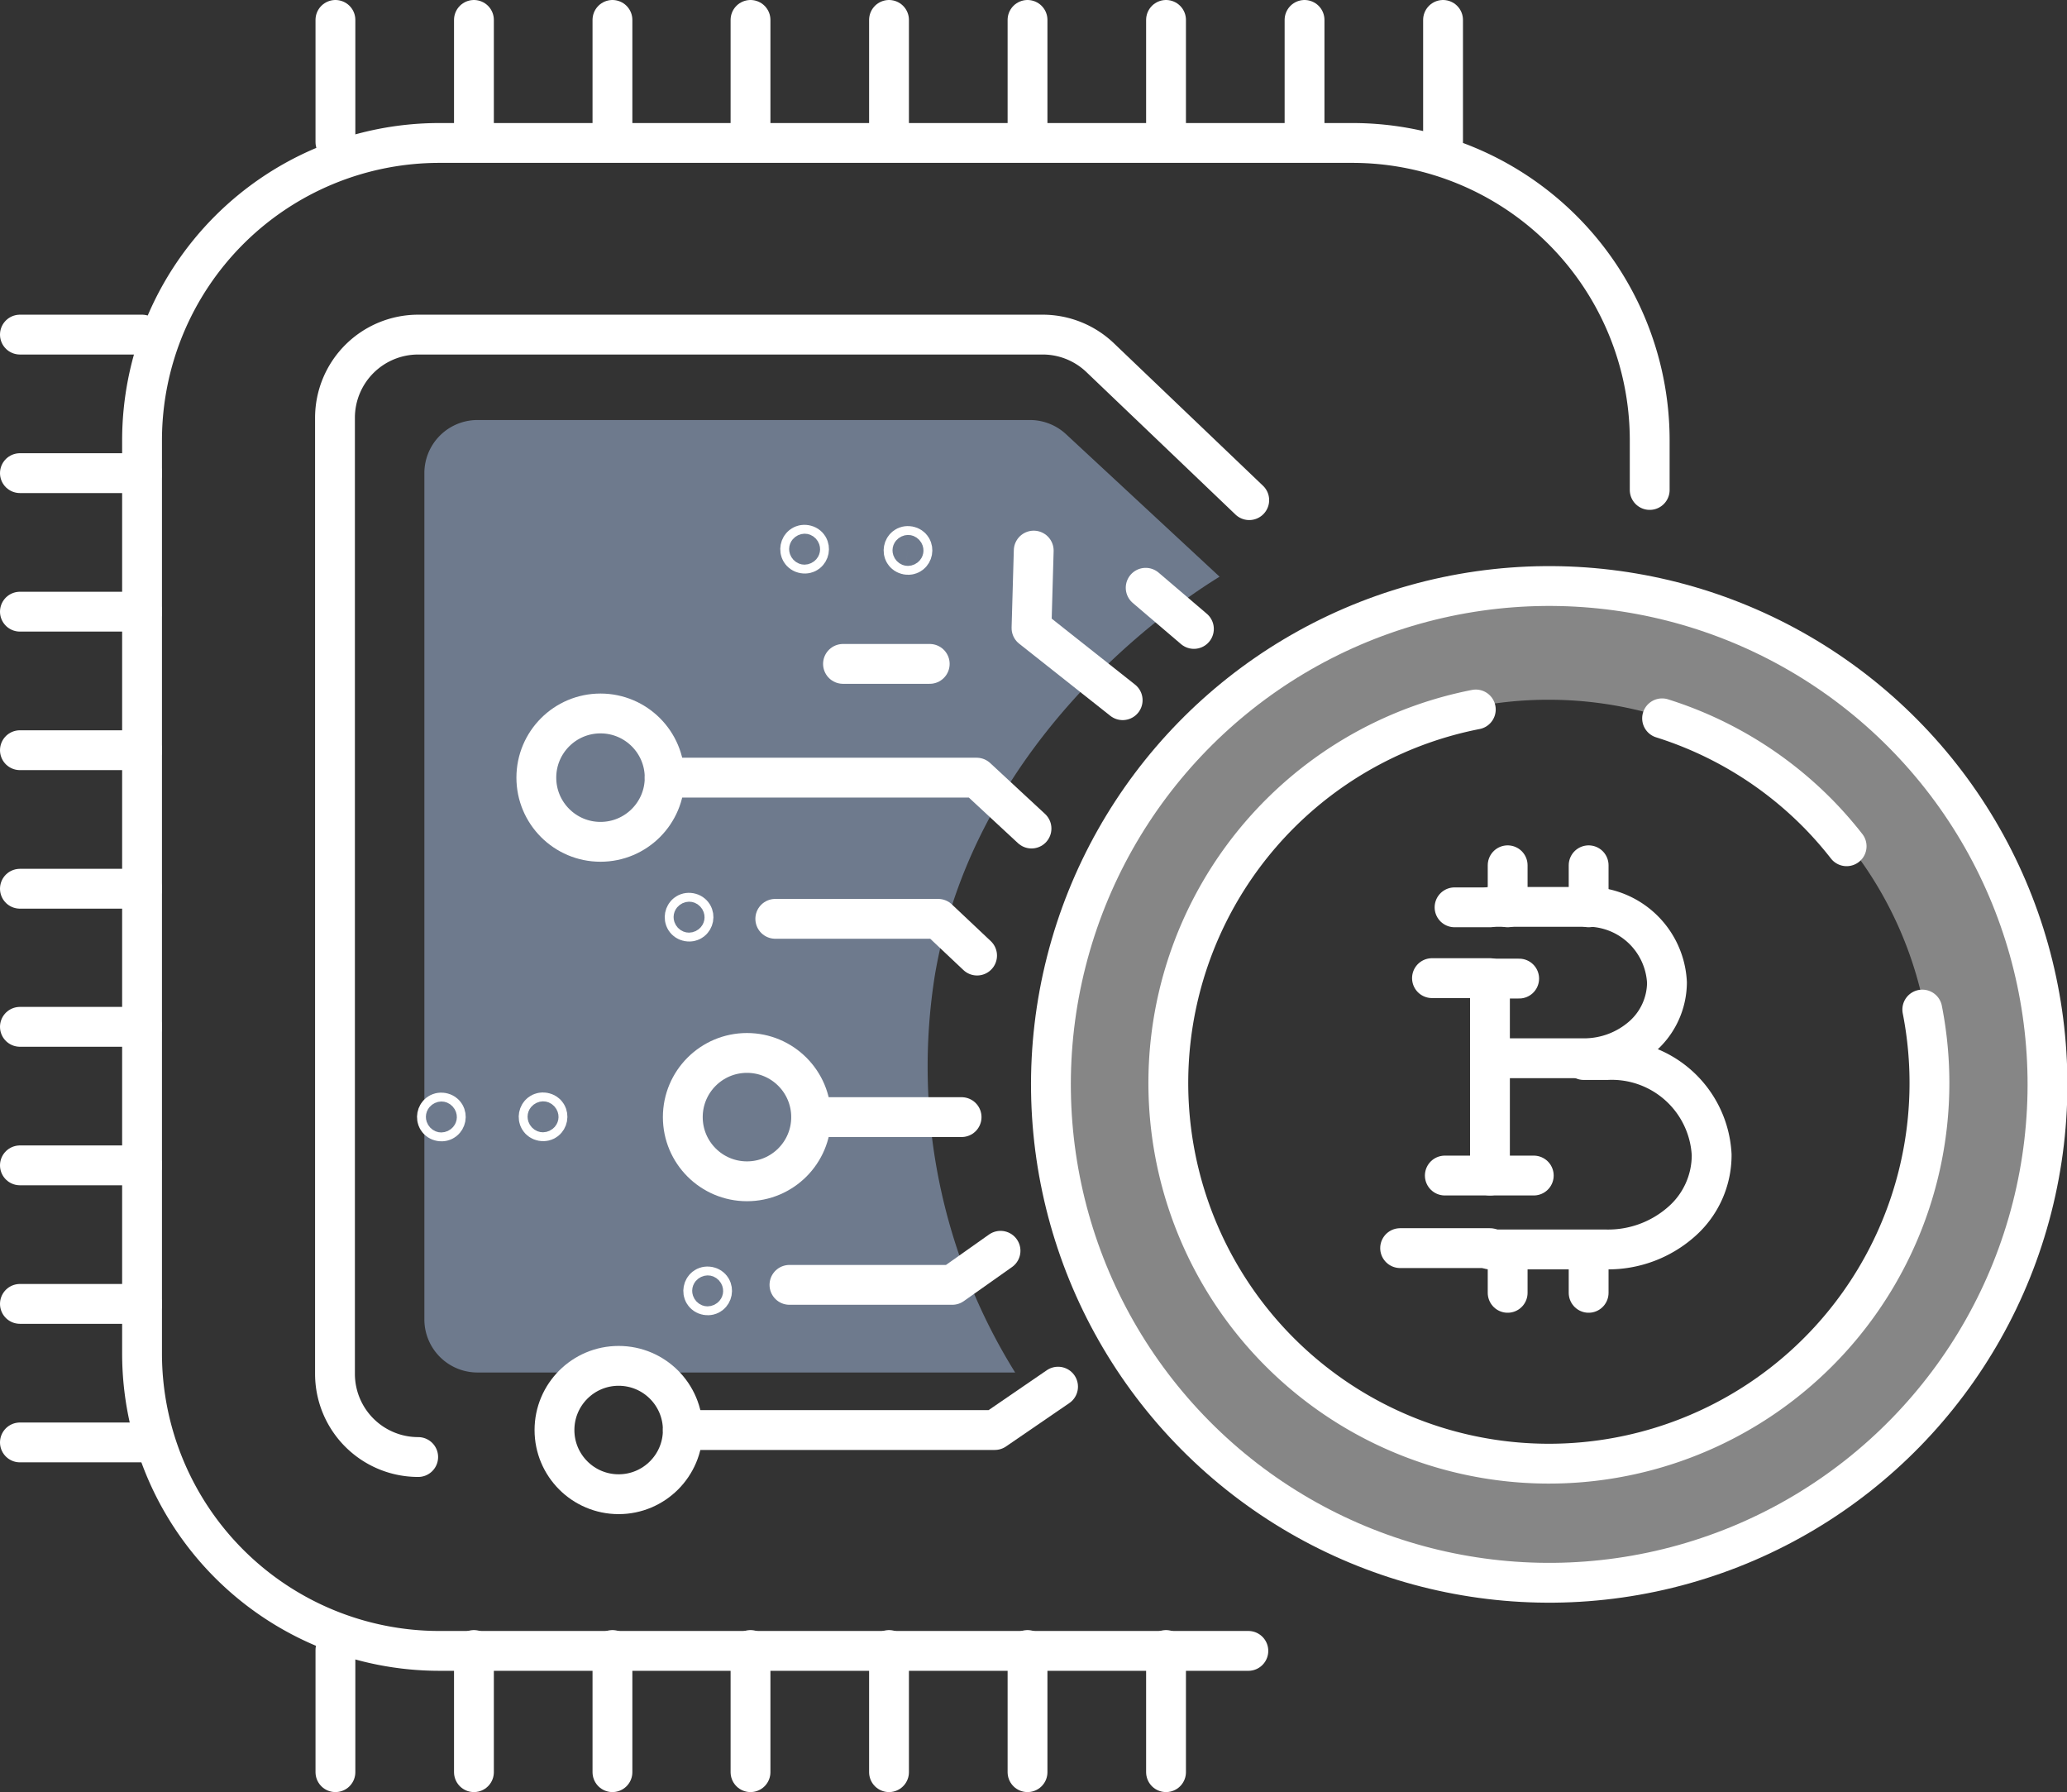 <svg id="Слой_1" data-name="Слой 1" xmlns="http://www.w3.org/2000/svg" viewBox="0 0 46.71 40.49"><rect x="0" y="0" width="46.71" height="40.49" fill="#333333" stroke="none"/><defs><style>.cls-1{fill:#aac2e8;}.cls-1,.cls-3{opacity:0.5;}.cls-2{fill:none;stroke:#fff;stroke-linecap:round;stroke-linejoin:round;stroke-width:0.9px;}.cls-3{fill:#dbdbdb;}</style></defs><title>3rd</title><path id="_Контур_" data-name="&lt;Контур&gt;" class="cls-1" d="M613,269.8l-3.47-3.22a1.2,1.2,0,0,0-.82-.32H596.23a1.2,1.2,0,0,0-1.2,1.2v19.12a1.2,1.2,0,0,0,1.2,1.2h12.15a13.08,13.08,0,0,1-1.81-9C607.52,273.26,612.3,270.23,613,269.8Z" transform="translate(-585.44 -256.77)"/><g id="_Группа_" data-name="&lt;Группа&gt;"><circle id="_Контур_2" data-name="&lt;Контур&gt;" class="cls-2" cx="601.06" cy="277.52" r="0.1" transform="translate(-369.19 559.47) rotate(-79.25)"/></g><g id="_Группа_2" data-name="&lt;Группа&gt;"><circle id="_Контур_3" data-name="&lt;Контур&gt;" class="cls-2" cx="595.42" cy="282" r="0.1" transform="translate(-378.23 557.54) rotate(-79.24)"/><circle id="_Контур_4" data-name="&lt;Контур&gt;" class="cls-2" cx="597.73" cy="282" r="0.1" transform="translate(-376.55 559.67) rotate(-79.22)"/></g><g id="_Группа_3" data-name="&lt;Группа&gt;"><circle id="_Контур_5" data-name="&lt;Контур&gt;" class="cls-2" cx="601.48" cy="285.97" r="0.1" transform="translate(-377.15 566.75) rotate(-79.25)"/></g><circle id="_Контур_6" data-name="&lt;Контур&gt;" class="cls-2" cx="13.57" cy="17.57" r="1.45"/><g id="_Группа_4" data-name="&lt;Группа&gt;"><circle id="_Контур_7" data-name="&lt;Контур&gt;" class="cls-2" cx="603.66" cy="269.21" r="0.1" transform="translate(-358.9 555.26) rotate(-79.25)"/><circle id="_Контур_8" data-name="&lt;Контур&gt;" class="cls-2" cx="605.97" cy="269.21" r="0.1" transform="translate(-357.28 557.36) rotate(-79.22)"/></g><path id="_Составной_контур_" data-name="&lt;Составной контур&gt;" class="cls-3" d="M620.44,272.58a8.65,8.65,0,1,1-6.19,2.61,8.6,8.6,0,0,1,6.19-2.61m0-2.61a11.26,11.26,0,1,0,7.86,3.2,11.23,11.23,0,0,0-7.86-3.2Z" transform="translate(-585.44 -256.77)"/><line id="_Контур_9" data-name="&lt;Контур&gt;" class="cls-2" x1="33.67" y1="22.11" x2="34.33" y2="22.11"/><path id="_Контур_10" data-name="&lt;Контур&gt;" class="cls-2" d="M628.88,279.58a8.6,8.6,0,1,1-10.09-6.78" transform="translate(-585.44 -256.77)"/><path id="_Контур_11" data-name="&lt;Контур&gt;" class="cls-2" d="M623,273a8.55,8.55,0,0,1,3.57,2.2,8.64,8.64,0,0,1,.6.69" transform="translate(-585.44 -256.77)"/><circle id="_Эллипс_" data-name="&lt;Эллипс&gt;" class="cls-2" cx="620.44" cy="281.23" r="11.26" transform="translate(-599.59 272.13) rotate(-45.7)"/><g id="_Группа_5" data-name="&lt;Группа&gt;"><polyline id="_Контур_12" data-name="&lt;Контур&gt;" class="cls-2" points="33.02 20.5 32.87 20.5 33.67 20.5"/><path id="_Контур_13" data-name="&lt;Контур&gt;" class="cls-2" d="M619.11,277.26h2.11a1.8,1.8,0,0,1,1.89,1.71,1.63,1.63,0,0,1-.55,1.21,2,2,0,0,1-1.34.5h-2.11v-1.81H617.8" transform="translate(-585.44 -256.77)"/><path id="_Контур_14" data-name="&lt;Контур&gt;" class="cls-2" d="M619.11,285h2.64a2.5,2.5,0,0,0,1.68-.62,2,2,0,0,0,.69-1.52,2.26,2.26,0,0,0-2.36-2.14h-.53" transform="translate(-585.44 -256.77)"/><line id="_Контур_15" data-name="&lt;Контур&gt;" class="cls-2" x1="33.67" y1="23.92" x2="33.67" y2="26.56"/><line id="_Контур_16" data-name="&lt;Контур&gt;" class="cls-2" x1="32.65" y1="26.56" x2="34.66" y2="26.56"/><polyline id="_Контур_17" data-name="&lt;Контур&gt;" class="cls-2" points="33.67 28.2 32.54 28.2 31.64 28.2"/><line id="_Контур_18" data-name="&lt;Контур&gt;" class="cls-2" x1="34.07" y1="20.5" x2="34.07" y2="19.55"/><line id="_Контур_19" data-name="&lt;Контур&gt;" class="cls-2" x1="35.9" y1="20.5" x2="35.9" y2="19.55"/><line id="_Контур_20" data-name="&lt;Контур&gt;" class="cls-2" x1="34.07" y1="29.21" x2="34.07" y2="28.27"/><line id="_Контур_21" data-name="&lt;Контур&gt;" class="cls-2" x1="35.9" y1="29.21" x2="35.9" y2="28.27"/></g><polyline id="_Контур_22" data-name="&lt;Контур&gt;" class="cls-2" points="15.02 17.57 22.07 17.57 23.31 18.72"/><g id="_Группа_6" data-name="&lt;Группа&gt;"><circle id="_Контур_23" data-name="&lt;Контур&gt;" class="cls-2" cx="13.98" cy="32.31" r="1.45"/><polyline id="_Контур_24" data-name="&lt;Контур&gt;" class="cls-2" points="15.43 32.31 22.48 32.31 23.91 31.33"/></g><circle id="_Контур_25" data-name="&lt;Контур&gt;" class="cls-2" cx="16.88" cy="25.24" r="1.45"/><line id="_Контур_26" data-name="&lt;Контур&gt;" class="cls-2" x1="18.33" y1="25.24" x2="21.73" y2="25.24"/><polyline id="_Контур_27" data-name="&lt;Контур&gt;" class="cls-2" points="22.61 28.26 21.52 29.03 17.84 29.03"/><polyline id="_Контур_28" data-name="&lt;Контур&gt;" class="cls-2" points="22.08 21.59 21.2 20.76 17.52 20.76"/><line id="_Контур_29" data-name="&lt;Контур&gt;" class="cls-2" x1="21.01" y1="15" x2="19.05" y2="15"/><polyline id="_Контур_30" data-name="&lt;Контур&gt;" class="cls-2" points="25.37 15.82 23.31 14.19 23.36 12.44"/><line id="_Контур_31" data-name="&lt;Контур&gt;" class="cls-2" x1="26.98" y1="14.21" x2="25.89" y2="13.28"/><g id="_Группа_7" data-name="&lt;Группа&gt;"><path id="_Контур_32" data-name="&lt;Контур&gt;" class="cls-2" d="M622.72,267.84V266.7A6.72,6.72,0,0,0,616,260H595.37a6.72,6.72,0,0,0-6.72,6.72v20.63a6.72,6.72,0,0,0,6.72,6.72h18.28" transform="translate(-585.44 -256.77)"/><g id="_Группа_8" data-name="&lt;Группа&gt;"><line id="_Контур_33" data-name="&lt;Контур&gt;" class="cls-2" x1="7.58" y1="3.21" x2="7.58" y2="0.45"/><line id="_Контур_34" data-name="&lt;Контур&gt;" class="cls-2" x1="10.71" y1="3.21" x2="10.71" y2="0.45"/><line id="_Контур_35" data-name="&lt;Контур&gt;" class="cls-2" x1="13.84" y1="3.21" x2="13.84" y2="0.45"/><line id="_Контур_36" data-name="&lt;Контур&gt;" class="cls-2" x1="16.96" y1="3.21" x2="16.96" y2="0.45"/><line id="_Контур_37" data-name="&lt;Контур&gt;" class="cls-2" x1="20.09" y1="3.21" x2="20.09" y2="0.45"/><line id="_Контур_38" data-name="&lt;Контур&gt;" class="cls-2" x1="23.22" y1="3.21" x2="23.22" y2="0.45"/><line id="_Контур_39" data-name="&lt;Контур&gt;" class="cls-2" x1="26.35" y1="3.21" x2="26.35" y2="0.45"/><line id="_Контур_40" data-name="&lt;Контур&gt;" class="cls-2" x1="29.48" y1="3.21" x2="29.48" y2="0.45"/><line id="_Контур_41" data-name="&lt;Контур&gt;" class="cls-2" x1="32.61" y1="3.21" x2="32.61" y2="0.45"/></g><g id="_Группа_9" data-name="&lt;Группа&gt;"><line id="_Контур_42" data-name="&lt;Контур&gt;" class="cls-2" x1="7.58" y1="40.04" x2="7.58" y2="37.28"/><line id="_Контур_43" data-name="&lt;Контур&gt;" class="cls-2" x1="10.71" y1="40.04" x2="10.71" y2="37.28"/><line id="_Контур_44" data-name="&lt;Контур&gt;" class="cls-2" x1="13.84" y1="40.04" x2="13.84" y2="37.28"/><line id="_Контур_45" data-name="&lt;Контур&gt;" class="cls-2" x1="16.96" y1="40.04" x2="16.96" y2="37.28"/><line id="_Контур_46" data-name="&lt;Контур&gt;" class="cls-2" x1="20.09" y1="40.04" x2="20.09" y2="37.28"/><line id="_Контур_47" data-name="&lt;Контур&gt;" class="cls-2" x1="23.22" y1="40.04" x2="23.22" y2="37.28"/><line id="_Контур_48" data-name="&lt;Контур&gt;" class="cls-2" x1="26.35" y1="40.04" x2="26.35" y2="37.28"/></g><g id="_Группа_10" data-name="&lt;Группа&gt;"><line id="_Контур_49" data-name="&lt;Контур&gt;" class="cls-2" x1="0.45" y1="7.56" x2="3.21" y2="7.56"/><line id="_Контур_50" data-name="&lt;Контур&gt;" class="cls-2" x1="0.45" y1="10.69" x2="3.21" y2="10.69"/><line id="_Контур_51" data-name="&lt;Контур&gt;" class="cls-2" x1="0.45" y1="13.82" x2="3.21" y2="13.82"/><line id="_Контур_52" data-name="&lt;Контур&gt;" class="cls-2" x1="0.45" y1="16.95" x2="3.21" y2="16.95"/><line id="_Контур_53" data-name="&lt;Контур&gt;" class="cls-2" x1="0.45" y1="20.08" x2="3.21" y2="20.08"/><line id="_Контур_54" data-name="&lt;Контур&gt;" class="cls-2" x1="0.45" y1="23.2" x2="3.21" y2="23.2"/><line id="_Контур_55" data-name="&lt;Контур&gt;" class="cls-2" x1="0.45" y1="26.33" x2="3.21" y2="26.33"/><line id="_Контур_56" data-name="&lt;Контур&gt;" class="cls-2" x1="0.45" y1="29.46" x2="3.21" y2="29.46"/><line id="_Контур_57" data-name="&lt;Контур&gt;" class="cls-2" x1="0.45" y1="32.59" x2="3.21" y2="32.59"/></g><path id="_Контур_58" data-name="&lt;Контур&gt;" class="cls-2" d="M594.89,289.69a1.88,1.88,0,0,1-1.88-1.88v-21.6a1.88,1.88,0,0,1,1.88-1.88H609a1.88,1.88,0,0,1,1.3.52l3.37,3.22" transform="translate(-585.44 -256.77)"/></g></svg>